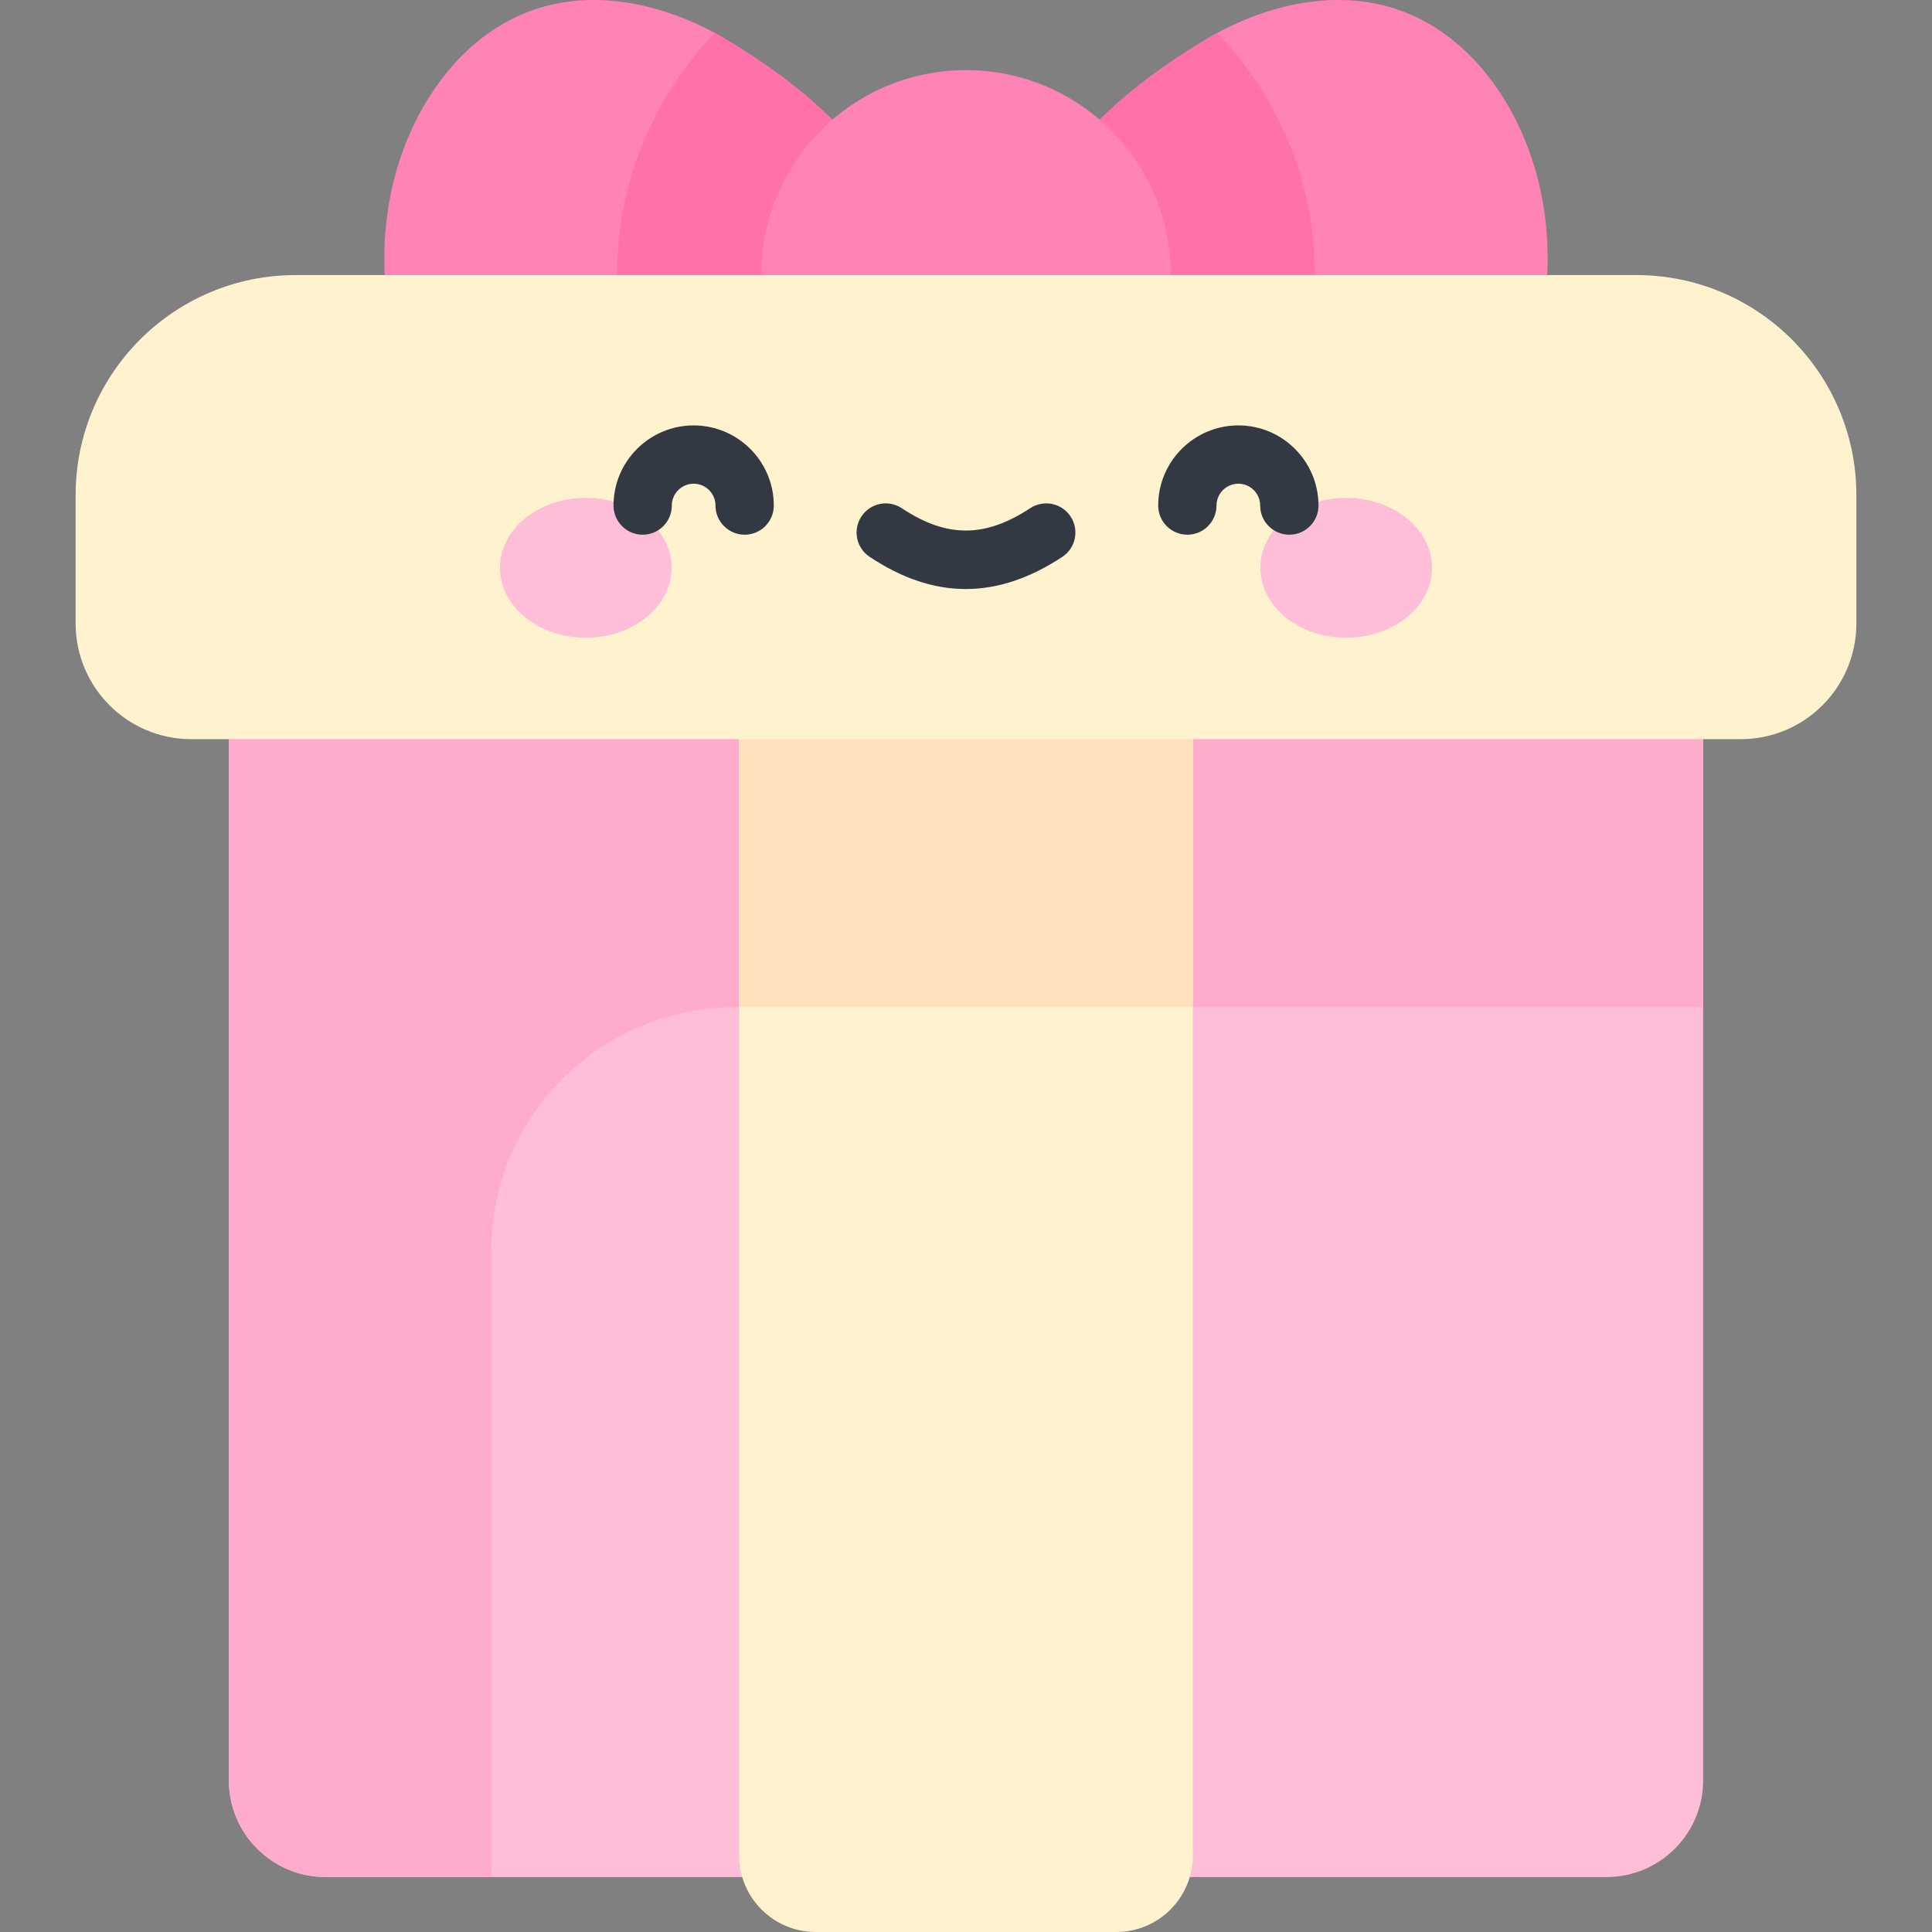<svg id="Capa_1" enable-background="new 0 0 497 497" height="512" viewBox="0 0 497 497" width="512" xmlns="http://www.w3.org/2000/svg"><rect x="0" y="0" width="497" height="497" fill="#808080" stroke="none"/><g><path d="m186.949 10.235c-14.445-8.673-32.287-13.152-48.372-8.14-20.81 6.484-34.334 27.581-38.293 49.015-3.547 19.203-.539 39.934 10.191 56.249 17.513 26.628 55.797 37.091 84.419 23.07 24.62-12.06 38.272-39.811 36.66-66.62-1.406-23.374-25.971-42.386-44.605-53.574z" fill="#ff83b4"/><path d="m310.051 10.235c14.445-8.673 32.287-13.152 48.372-8.14 20.81 6.484 34.334 27.581 38.293 49.015 3.547 19.203.539 39.934-10.191 56.249-17.513 26.628-55.797 37.091-84.419 23.07-24.62-12.06-38.272-39.811-36.66-66.62 1.406-23.374 25.971-42.386 44.605-53.574z" fill="#ff83b4"/><g fill="#ff71a8"><path d="m313.113 8.484c-1.037.562-2.057 1.148-3.063 1.752-18.634 11.188-43.198 30.199-44.604 53.574-1.612 26.809 12.04 54.56 36.66 66.62 3.185 1.56 6.495 2.801 9.878 3.766 16.225-16.239 26.26-38.664 26.26-63.433.001-24.186-9.575-46.141-25.131-62.279z"/><path d="m186.949 10.235c-1.006-.604-2.021-1.184-3.058-1.745-15.555 16.138-25.136 38.087-25.136 62.272 0 24.769 10.035 47.195 26.26 63.433 3.383-.965 6.693-2.206 9.878-3.766 24.62-12.06 38.272-39.811 36.66-66.62-1.405-23.374-25.97-42.386-44.604-53.574z"/></g><circle cx="248.5" cy="70.762" fill="#ff83b4" r="52.719"/><path d="m58.874 457.991c0 13.736 11.136 24.872 24.872 24.872h329.509c13.736 0 24.872-11.136 24.872-24.872v-349.202h-379.253z" fill="#ffbed8"/><path d="m189.084 259.117h249.042v-150.328h-379.252v349.202c0 13.736 11.136 24.872 24.872 24.872h42.618v-161.026c0-34.639 28.081-62.72 62.72-62.72z" fill="#ffabcd"/><path d="m190.134 103.483h116.732v373.801c0 10.889-8.827 19.716-19.716 19.716h-77.3c-10.889 0-19.716-8.827-19.716-19.716z" fill="#fff2cf"/><path d="m190.134 103.483h116.732v155.634h-116.732z" fill="#ffe1bd"/><path d="m447.787 190.148h-398.574c-16.434 0-29.756-13.322-29.756-29.756v-33.022c0-31.264 25.344-56.608 56.608-56.608h344.87c31.264 0 56.608 25.344 56.608 56.608v33.021c0 16.434-13.322 29.757-29.756 29.757z" fill="#fff2cf"/><g fill="#ffbed8"><ellipse cx="346.308" cy="146.064" rx="22.076" ry="17.984"/><ellipse cx="150.692" cy="146.064" rx="22.076" ry="17.984"/></g><g><g><g><g><g><path d="m191.558 137.551c-4.142 0-7.5-3.358-7.5-7.5 0-3.097-2.52-5.617-5.617-5.617s-5.617 2.52-5.617 5.617c0 4.142-3.358 7.5-7.5 7.5s-7.5-3.358-7.5-7.5c0-11.368 9.249-20.617 20.617-20.617s20.617 9.249 20.617 20.617c0 4.142-3.358 7.5-7.5 7.5z" fill="#333942"/></g><g><path d="m331.676 137.551c-4.142 0-7.5-3.358-7.5-7.5 0-3.097-2.52-5.617-5.617-5.617s-5.617 2.52-5.617 5.617c0 4.142-3.358 7.5-7.5 7.5s-7.5-3.358-7.5-7.5c0-11.368 9.249-20.617 20.617-20.617s20.617 9.249 20.617 20.617c0 4.142-3.358 7.5-7.5 7.5z" fill="#333942"/></g></g></g><g><path d="m248.436 151.524c-8.229 0-16.434-2.762-24.736-8.287-3.449-2.294-4.384-6.95-2.089-10.398 2.294-3.449 6.951-4.385 10.398-2.089 11.492 7.647 21.365 7.64 33.013-.022 3.46-2.276 8.111-1.317 10.388 2.144 2.277 3.46 1.317 8.111-2.144 10.388-8.373 5.509-16.613 8.264-24.83 8.264z" fill="#333942"/></g></g></g></g></svg>